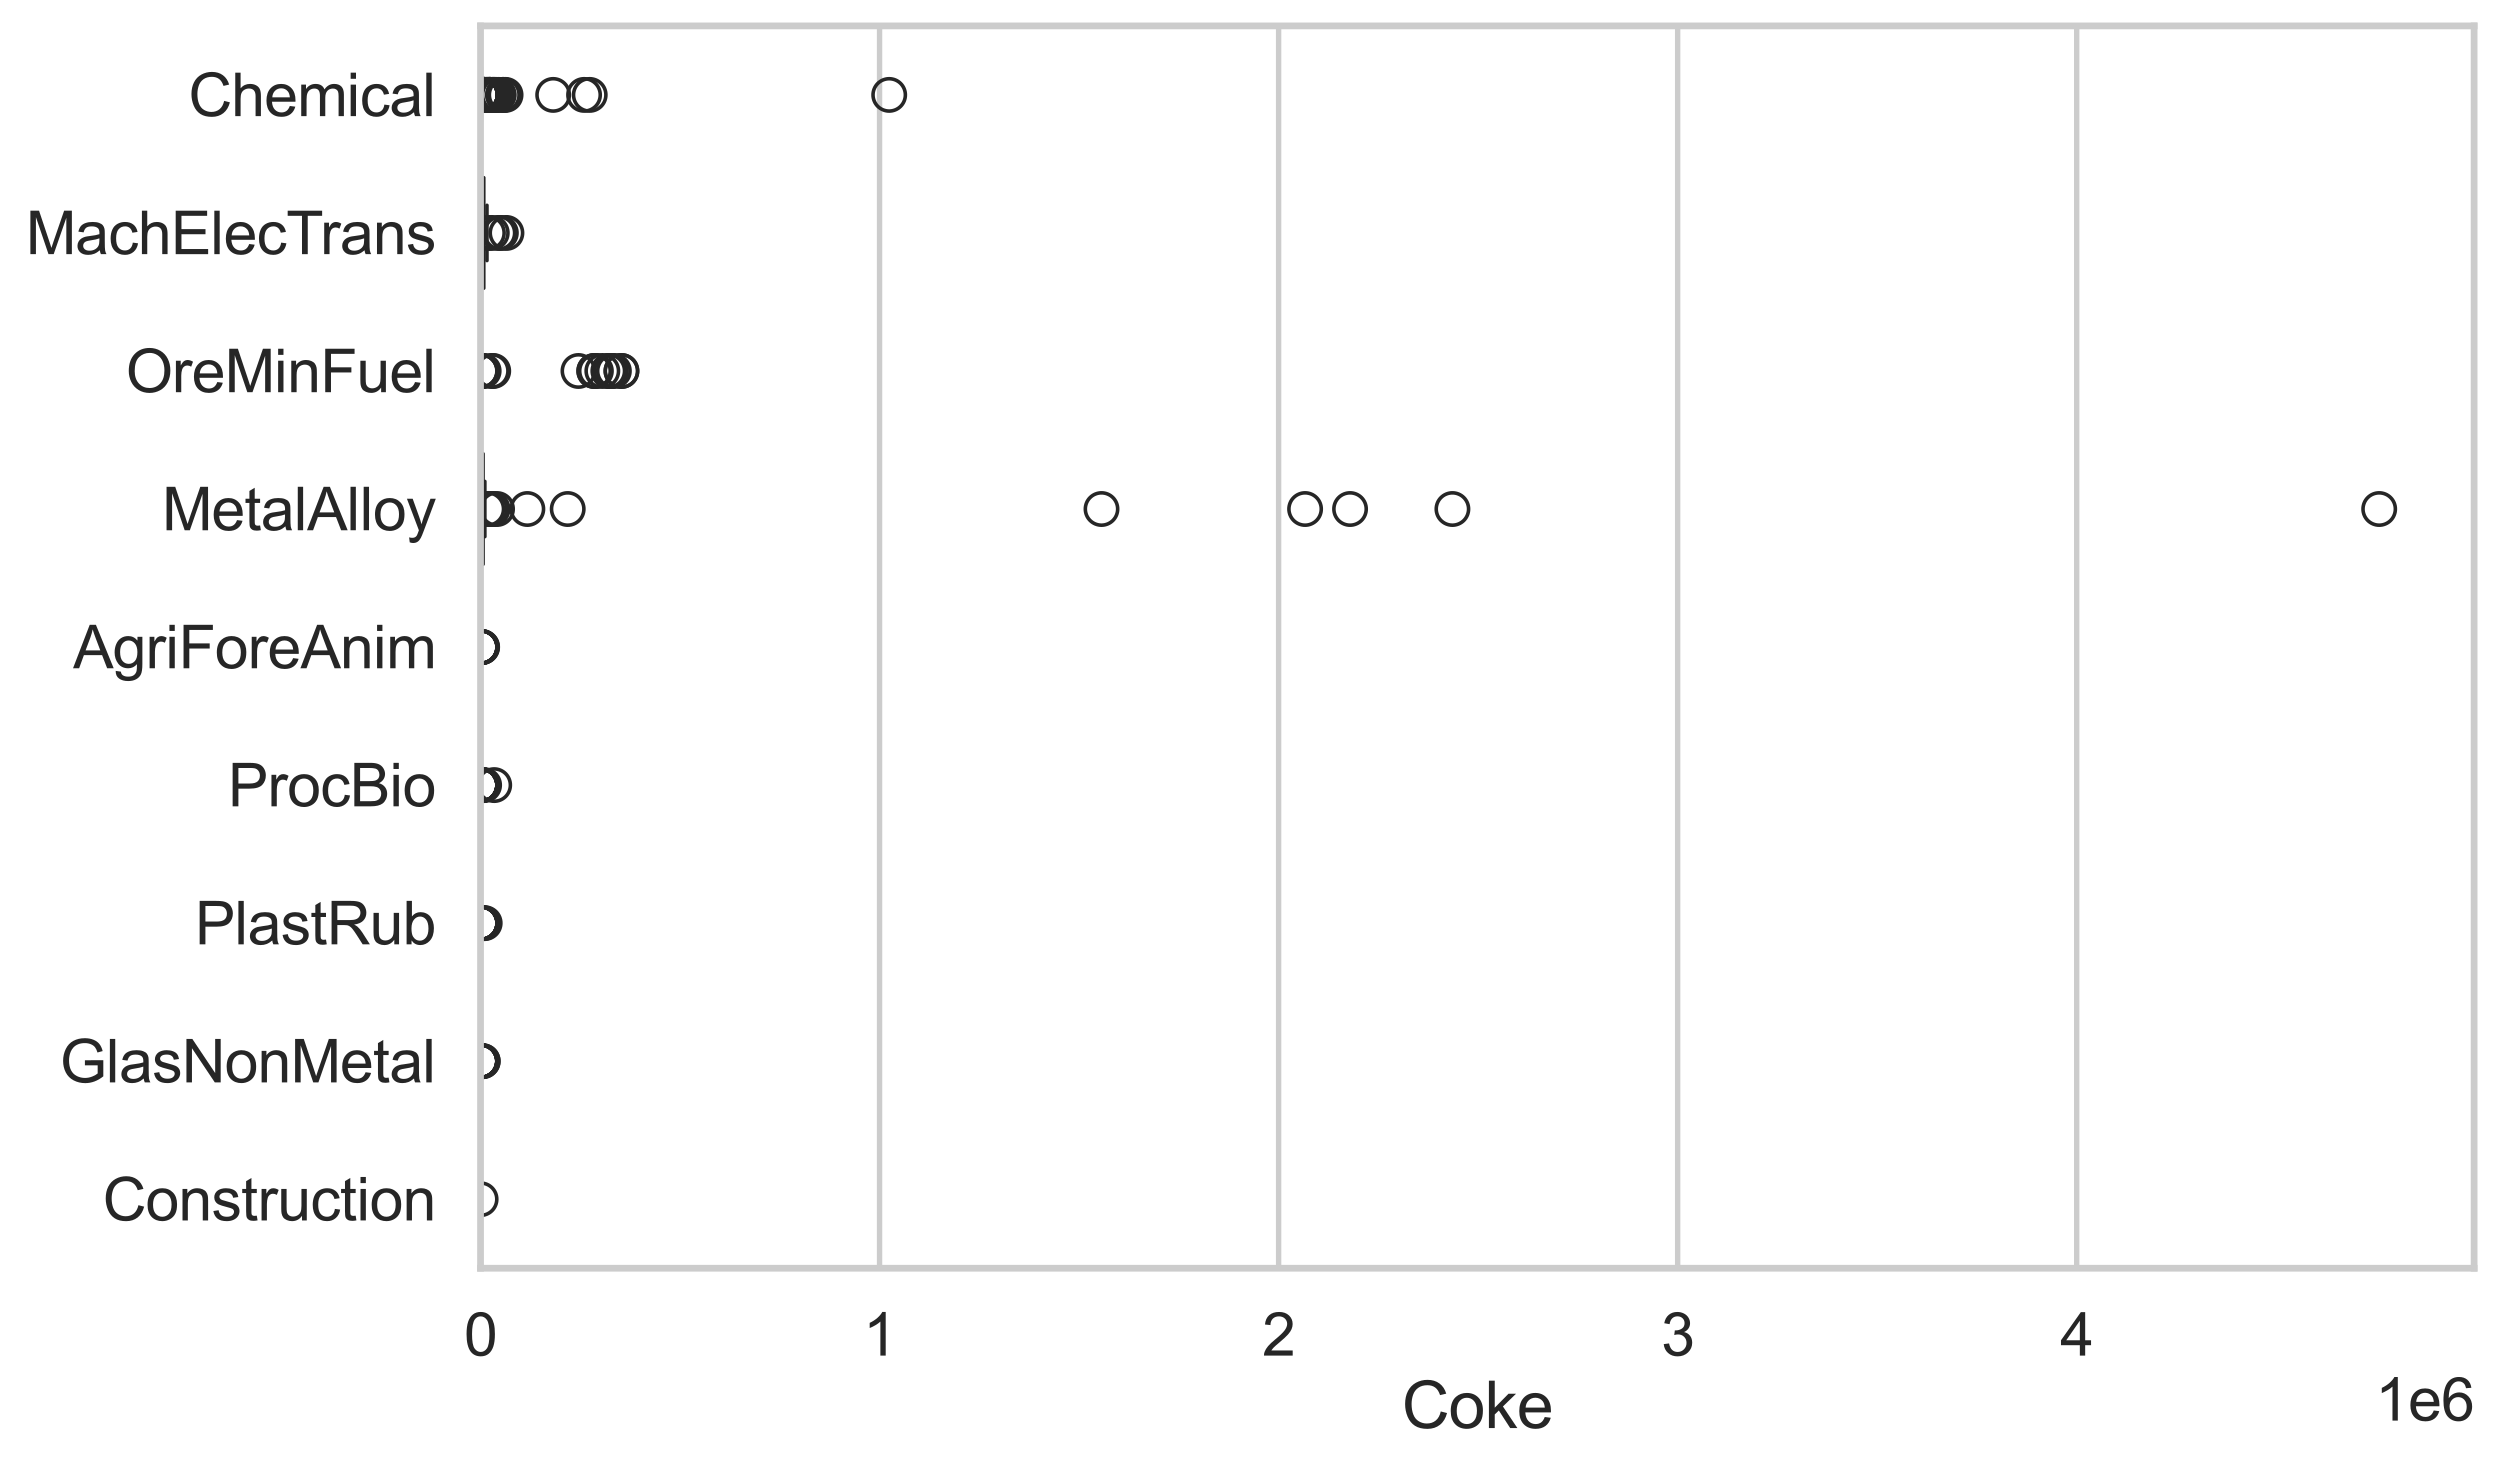 <?xml version="1.0" encoding="utf-8" standalone="no"?>
<!DOCTYPE svg PUBLIC "-//W3C//DTD SVG 1.1//EN"
  "http://www.w3.org/Graphics/SVG/1.1/DTD/svg11.dtd">
<svg xmlns:xlink="http://www.w3.org/1999/xlink" width="695.577pt" height="408.111pt" viewBox="0 0 695.577 408.111" xmlns="http://www.w3.org/2000/svg" version="1.1">
 <defs>
  <style type="text/css">*{stroke-linejoin: round; stroke-linecap: butt}</style>
 </defs>
 <g id="figure_1">
  <g id="patch_1">
   <path d="M 0 408.111 
L 695.577 408.111 
L 695.577 0 
L 0 0 
z
" style="fill: #ffffff"/>
  </g>
  <g id="axes_1">
   <g id="patch_2">
    <path d="M 133.697 352.86 
L 688.377 352.86 
L 688.377 7.2 
L 133.697 7.2 
z
" style="fill: #ffffff"/>
   </g>
   <g id="matplotlib.axis_1">
    <g id="xtick_1">
     <g id="line2d_1">
      <path d="M 133.697 352.86 
L 133.697 7.2 
" clip-path="url(#p479eba54f6)" style="fill: none; stroke: #cccccc; stroke-width: 1.5; stroke-linecap: round"/>
     </g>
     <g id="text_1">
      <!-- 0 -->
      <g style="fill: #262626" transform="translate(129.109 377.17) scale(0.165 -0.165)">
       <defs>
        <path id="ArialMT-30" d="M 266 2259 
Q 266 3072 433 3567 
Q 600 4063 929 4331 
Q 1259 4600 1759 4600 
Q 2128 4600 2406 4451 
Q 2684 4303 2865 4023 
Q 3047 3744 3150 3342 
Q 3253 2941 3253 2259 
Q 3253 1453 3087 958 
Q 2922 463 2592 192 
Q 2263 -78 1759 -78 
Q 1097 -78 719 397 
Q 266 969 266 2259 
z
M 844 2259 
Q 844 1131 1108 757 
Q 1372 384 1759 384 
Q 2147 384 2411 759 
Q 2675 1134 2675 2259 
Q 2675 3391 2411 3762 
Q 2147 4134 1753 4134 
Q 1366 4134 1134 3806 
Q 844 3388 844 2259 
z
" transform="scale(0.016)"/>
       </defs>
       <use xlink:href="#ArialMT-30"/>
      </g>
     </g>
    </g>
    <g id="xtick_2">
     <g id="line2d_2">
      <path d="M 244.723 352.86 
L 244.723 7.2 
" clip-path="url(#p479eba54f6)" style="fill: none; stroke: #cccccc; stroke-width: 1.5; stroke-linecap: round"/>
     </g>
     <g id="text_2">
      <!-- 1 -->
      <g style="fill: #262626" transform="translate(240.136 377.17) scale(0.165 -0.165)">
       <defs>
        <path id="ArialMT-31" d="M 2384 0 
L 1822 0 
L 1822 3584 
Q 1619 3391 1289 3197 
Q 959 3003 697 2906 
L 697 3450 
Q 1169 3672 1522 3987 
Q 1875 4303 2022 4600 
L 2384 4600 
L 2384 0 
z
" transform="scale(0.016)"/>
       </defs>
       <use xlink:href="#ArialMT-31"/>
      </g>
     </g>
    </g>
    <g id="xtick_3">
     <g id="line2d_3">
      <path d="M 355.75 352.86 
L 355.75 7.2 
" clip-path="url(#p479eba54f6)" style="fill: none; stroke: #cccccc; stroke-width: 1.5; stroke-linecap: round"/>
     </g>
     <g id="text_3">
      <!-- 2 -->
      <g style="fill: #262626" transform="translate(351.162 377.17) scale(0.165 -0.165)">
       <defs>
        <path id="ArialMT-32" d="M 3222 541 
L 3222 0 
L 194 0 
Q 188 203 259 391 
Q 375 700 629 1000 
Q 884 1300 1366 1694 
Q 2113 2306 2375 2664 
Q 2638 3022 2638 3341 
Q 2638 3675 2398 3904 
Q 2159 4134 1775 4134 
Q 1369 4134 1125 3890 
Q 881 3647 878 3216 
L 300 3275 
Q 359 3922 746 4261 
Q 1134 4600 1788 4600 
Q 2447 4600 2831 4234 
Q 3216 3869 3216 3328 
Q 3216 3053 3103 2787 
Q 2991 2522 2730 2228 
Q 2469 1934 1863 1422 
Q 1356 997 1212 845 
Q 1069 694 975 541 
L 3222 541 
z
" transform="scale(0.016)"/>
       </defs>
       <use xlink:href="#ArialMT-32"/>
      </g>
     </g>
    </g>
    <g id="xtick_4">
     <g id="line2d_4">
      <path d="M 466.776 352.86 
L 466.776 7.2 
" clip-path="url(#p479eba54f6)" style="fill: none; stroke: #cccccc; stroke-width: 1.5; stroke-linecap: round"/>
     </g>
     <g id="text_4">
      <!-- 3 -->
      <g style="fill: #262626" transform="translate(462.189 377.17) scale(0.165 -0.165)">
       <defs>
        <path id="ArialMT-33" d="M 269 1209 
L 831 1284 
Q 928 806 1161 595 
Q 1394 384 1728 384 
Q 2125 384 2398 659 
Q 2672 934 2672 1341 
Q 2672 1728 2419 1979 
Q 2166 2231 1775 2231 
Q 1616 2231 1378 2169 
L 1441 2663 
Q 1497 2656 1531 2656 
Q 1891 2656 2178 2843 
Q 2466 3031 2466 3422 
Q 2466 3731 2256 3934 
Q 2047 4138 1716 4138 
Q 1388 4138 1169 3931 
Q 950 3725 888 3313 
L 325 3413 
Q 428 3978 793 4289 
Q 1159 4600 1703 4600 
Q 2078 4600 2393 4439 
Q 2709 4278 2876 4000 
Q 3044 3722 3044 3409 
Q 3044 3113 2884 2869 
Q 2725 2625 2413 2481 
Q 2819 2388 3044 2092 
Q 3269 1797 3269 1353 
Q 3269 753 2831 336 
Q 2394 -81 1725 -81 
Q 1122 -81 723 278 
Q 325 638 269 1209 
z
" transform="scale(0.016)"/>
       </defs>
       <use xlink:href="#ArialMT-33"/>
      </g>
     </g>
    </g>
    <g id="xtick_5">
     <g id="line2d_5">
      <path d="M 577.803 352.86 
L 577.803 7.2 
" clip-path="url(#p479eba54f6)" style="fill: none; stroke: #cccccc; stroke-width: 1.5; stroke-linecap: round"/>
     </g>
     <g id="text_5">
      <!-- 4 -->
      <g style="fill: #262626" transform="translate(573.215 377.17) scale(0.165 -0.165)">
       <defs>
        <path id="ArialMT-34" d="M 2069 0 
L 2069 1097 
L 81 1097 
L 81 1613 
L 2172 4581 
L 2631 4581 
L 2631 1613 
L 3250 1613 
L 3250 1097 
L 2631 1097 
L 2631 0 
L 2069 0 
z
M 2069 1613 
L 2069 3678 
L 634 1613 
L 2069 1613 
z
" transform="scale(0.016)"/>
       </defs>
       <use xlink:href="#ArialMT-34"/>
      </g>
     </g>
    </g>
    <g id="text_6">
     <!-- Coke -->
     <g style="fill: #262626" transform="translate(390.028 397.334) scale(0.18 -0.18)">
      <defs>
       <path id="ArialMT-43" d="M 3763 1606 
L 4369 1453 
Q 4178 706 3683 314 
Q 3188 -78 2472 -78 
Q 1731 -78 1267 223 
Q 803 525 561 1097 
Q 319 1669 319 2325 
Q 319 3041 592 3573 
Q 866 4106 1370 4382 
Q 1875 4659 2481 4659 
Q 3169 4659 3637 4309 
Q 4106 3959 4291 3325 
L 3694 3184 
Q 3534 3684 3231 3912 
Q 2928 4141 2469 4141 
Q 1941 4141 1586 3887 
Q 1231 3634 1087 3207 
Q 944 2781 944 2328 
Q 944 1744 1114 1308 
Q 1284 872 1643 656 
Q 2003 441 2422 441 
Q 2931 441 3284 734 
Q 3638 1028 3763 1606 
z
" transform="scale(0.016)"/>
       <path id="ArialMT-6f" d="M 213 1659 
Q 213 2581 725 3025 
Q 1153 3394 1769 3394 
Q 2453 3394 2887 2945 
Q 3322 2497 3322 1706 
Q 3322 1066 3130 698 
Q 2938 331 2570 128 
Q 2203 -75 1769 -75 
Q 1072 -75 642 372 
Q 213 819 213 1659 
z
M 791 1659 
Q 791 1022 1069 705 
Q 1347 388 1769 388 
Q 2188 388 2466 706 
Q 2744 1025 2744 1678 
Q 2744 2294 2464 2611 
Q 2184 2928 1769 2928 
Q 1347 2928 1069 2612 
Q 791 2297 791 1659 
z
" transform="scale(0.016)"/>
       <path id="ArialMT-6b" d="M 425 0 
L 425 4581 
L 988 4581 
L 988 1969 
L 2319 3319 
L 3047 3319 
L 1778 2088 
L 3175 0 
L 2481 0 
L 1384 1697 
L 988 1316 
L 988 0 
L 425 0 
z
" transform="scale(0.016)"/>
       <path id="ArialMT-65" d="M 2694 1069 
L 3275 997 
Q 3138 488 2766 206 
Q 2394 -75 1816 -75 
Q 1088 -75 661 373 
Q 234 822 234 1631 
Q 234 2469 665 2931 
Q 1097 3394 1784 3394 
Q 2450 3394 2872 2941 
Q 3294 2488 3294 1666 
Q 3294 1616 3291 1516 
L 816 1516 
Q 847 969 1125 678 
Q 1403 388 1819 388 
Q 2128 388 2347 550 
Q 2566 713 2694 1069 
z
M 847 1978 
L 2700 1978 
Q 2663 2397 2488 2606 
Q 2219 2931 1791 2931 
Q 1403 2931 1139 2672 
Q 875 2413 847 1978 
z
" transform="scale(0.016)"/>
      </defs>
      <use xlink:href="#ArialMT-43"/>
      <use xlink:href="#ArialMT-6f" transform="translate(72.217 0)"/>
      <use xlink:href="#ArialMT-6b" transform="translate(127.832 0)"/>
      <use xlink:href="#ArialMT-65" transform="translate(177.832 0)"/>
     </g>
    </g>
    <g id="text_7">
     <!-- 1e6 -->
     <g style="fill: #262626" transform="translate(660.85 395.26) scale(0.165 -0.165)">
      <defs>
       <path id="ArialMT-36" d="M 3184 3459 
L 2625 3416 
Q 2550 3747 2413 3897 
Q 2184 4138 1850 4138 
Q 1581 4138 1378 3988 
Q 1113 3794 959 3422 
Q 806 3050 800 2363 
Q 1003 2672 1297 2822 
Q 1591 2972 1913 2972 
Q 2475 2972 2870 2558 
Q 3266 2144 3266 1488 
Q 3266 1056 3080 686 
Q 2894 316 2569 119 
Q 2244 -78 1831 -78 
Q 1128 -78 684 439 
Q 241 956 241 2144 
Q 241 3472 731 4075 
Q 1159 4600 1884 4600 
Q 2425 4600 2770 4297 
Q 3116 3994 3184 3459 
z
M 888 1484 
Q 888 1194 1011 928 
Q 1134 663 1356 523 
Q 1578 384 1822 384 
Q 2178 384 2434 671 
Q 2691 959 2691 1453 
Q 2691 1928 2437 2201 
Q 2184 2475 1800 2475 
Q 1419 2475 1153 2201 
Q 888 1928 888 1484 
z
" transform="scale(0.016)"/>
      </defs>
      <use xlink:href="#ArialMT-31"/>
      <use xlink:href="#ArialMT-65" transform="translate(55.615 0)"/>
      <use xlink:href="#ArialMT-36" transform="translate(111.23 0)"/>
     </g>
    </g>
   </g>
   <g id="matplotlib.axis_2">
    <g id="ytick_1">
     <g id="text_8">
      <!-- Chemical -->
      <g style="fill: #262626" transform="translate(52.428 32.309) scale(0.165 -0.165)">
       <defs>
        <path id="ArialMT-68" d="M 422 0 
L 422 4581 
L 984 4581 
L 984 2938 
Q 1378 3394 1978 3394 
Q 2347 3394 2619 3248 
Q 2891 3103 3008 2847 
Q 3125 2591 3125 2103 
L 3125 0 
L 2563 0 
L 2563 2103 
Q 2563 2525 2380 2717 
Q 2197 2909 1863 2909 
Q 1613 2909 1392 2779 
Q 1172 2650 1078 2428 
Q 984 2206 984 1816 
L 984 0 
L 422 0 
z
" transform="scale(0.016)"/>
        <path id="ArialMT-6d" d="M 422 0 
L 422 3319 
L 925 3319 
L 925 2853 
Q 1081 3097 1340 3245 
Q 1600 3394 1931 3394 
Q 2300 3394 2536 3241 
Q 2772 3088 2869 2813 
Q 3263 3394 3894 3394 
Q 4388 3394 4653 3120 
Q 4919 2847 4919 2278 
L 4919 0 
L 4359 0 
L 4359 2091 
Q 4359 2428 4304 2576 
Q 4250 2725 4106 2815 
Q 3963 2906 3769 2906 
Q 3419 2906 3187 2673 
Q 2956 2441 2956 1928 
L 2956 0 
L 2394 0 
L 2394 2156 
Q 2394 2531 2256 2718 
Q 2119 2906 1806 2906 
Q 1569 2906 1367 2781 
Q 1166 2656 1075 2415 
Q 984 2175 984 1722 
L 984 0 
L 422 0 
z
" transform="scale(0.016)"/>
        <path id="ArialMT-69" d="M 425 3934 
L 425 4581 
L 988 4581 
L 988 3934 
L 425 3934 
z
M 425 0 
L 425 3319 
L 988 3319 
L 988 0 
L 425 0 
z
" transform="scale(0.016)"/>
        <path id="ArialMT-63" d="M 2588 1216 
L 3141 1144 
Q 3050 572 2676 248 
Q 2303 -75 1759 -75 
Q 1078 -75 664 370 
Q 250 816 250 1647 
Q 250 2184 428 2587 
Q 606 2991 970 3192 
Q 1334 3394 1763 3394 
Q 2303 3394 2647 3120 
Q 2991 2847 3088 2344 
L 2541 2259 
Q 2463 2594 2264 2762 
Q 2066 2931 1784 2931 
Q 1359 2931 1093 2626 
Q 828 2322 828 1663 
Q 828 994 1084 691 
Q 1341 388 1753 388 
Q 2084 388 2306 591 
Q 2528 794 2588 1216 
z
" transform="scale(0.016)"/>
        <path id="ArialMT-61" d="M 2588 409 
Q 2275 144 1986 34 
Q 1697 -75 1366 -75 
Q 819 -75 525 192 
Q 231 459 231 875 
Q 231 1119 342 1320 
Q 453 1522 633 1644 
Q 813 1766 1038 1828 
Q 1203 1872 1538 1913 
Q 2219 1994 2541 2106 
Q 2544 2222 2544 2253 
Q 2544 2597 2384 2738 
Q 2169 2928 1744 2928 
Q 1347 2928 1158 2789 
Q 969 2650 878 2297 
L 328 2372 
Q 403 2725 575 2942 
Q 747 3159 1072 3276 
Q 1397 3394 1825 3394 
Q 2250 3394 2515 3294 
Q 2781 3194 2906 3042 
Q 3031 2891 3081 2659 
Q 3109 2516 3109 2141 
L 3109 1391 
Q 3109 606 3145 398 
Q 3181 191 3288 0 
L 2700 0 
Q 2613 175 2588 409 
z
M 2541 1666 
Q 2234 1541 1622 1453 
Q 1275 1403 1131 1340 
Q 988 1278 909 1158 
Q 831 1038 831 891 
Q 831 666 1001 516 
Q 1172 366 1500 366 
Q 1825 366 2078 508 
Q 2331 650 2450 897 
Q 2541 1088 2541 1459 
L 2541 1666 
z
" transform="scale(0.016)"/>
        <path id="ArialMT-6c" d="M 409 0 
L 409 4581 
L 972 4581 
L 972 0 
L 409 0 
z
" transform="scale(0.016)"/>
       </defs>
       <use xlink:href="#ArialMT-43"/>
       <use xlink:href="#ArialMT-68" transform="translate(72.217 0)"/>
       <use xlink:href="#ArialMT-65" transform="translate(127.832 0)"/>
       <use xlink:href="#ArialMT-6d" transform="translate(183.447 0)"/>
       <use xlink:href="#ArialMT-69" transform="translate(266.748 0)"/>
       <use xlink:href="#ArialMT-63" transform="translate(288.965 0)"/>
       <use xlink:href="#ArialMT-61" transform="translate(338.965 0)"/>
       <use xlink:href="#ArialMT-6c" transform="translate(394.58 0)"/>
      </g>
     </g>
    </g>
    <g id="ytick_2">
     <g id="text_9">
      <!-- MachElecTrans -->
      <g style="fill: #262626" transform="translate(7.2 70.715) scale(0.165 -0.165)">
       <defs>
        <path id="ArialMT-4d" d="M 475 0 
L 475 4581 
L 1388 4581 
L 2472 1338 
Q 2622 884 2691 659 
Q 2769 909 2934 1394 
L 4031 4581 
L 4847 4581 
L 4847 0 
L 4263 0 
L 4263 3834 
L 2931 0 
L 2384 0 
L 1059 3900 
L 1059 0 
L 475 0 
z
" transform="scale(0.016)"/>
        <path id="ArialMT-45" d="M 506 0 
L 506 4581 
L 3819 4581 
L 3819 4041 
L 1113 4041 
L 1113 2638 
L 3647 2638 
L 3647 2100 
L 1113 2100 
L 1113 541 
L 3925 541 
L 3925 0 
L 506 0 
z
" transform="scale(0.016)"/>
        <path id="ArialMT-54" d="M 1659 0 
L 1659 4041 
L 150 4041 
L 150 4581 
L 3781 4581 
L 3781 4041 
L 2266 4041 
L 2266 0 
L 1659 0 
z
" transform="scale(0.016)"/>
        <path id="ArialMT-72" d="M 416 0 
L 416 3319 
L 922 3319 
L 922 2816 
Q 1116 3169 1280 3281 
Q 1444 3394 1641 3394 
Q 1925 3394 2219 3213 
L 2025 2691 
Q 1819 2813 1613 2813 
Q 1428 2813 1281 2702 
Q 1134 2591 1072 2394 
Q 978 2094 978 1738 
L 978 0 
L 416 0 
z
" transform="scale(0.016)"/>
        <path id="ArialMT-6e" d="M 422 0 
L 422 3319 
L 928 3319 
L 928 2847 
Q 1294 3394 1984 3394 
Q 2284 3394 2536 3286 
Q 2788 3178 2913 3003 
Q 3038 2828 3088 2588 
Q 3119 2431 3119 2041 
L 3119 0 
L 2556 0 
L 2556 2019 
Q 2556 2363 2490 2533 
Q 2425 2703 2258 2804 
Q 2091 2906 1866 2906 
Q 1506 2906 1245 2678 
Q 984 2450 984 1813 
L 984 0 
L 422 0 
z
" transform="scale(0.016)"/>
        <path id="ArialMT-73" d="M 197 991 
L 753 1078 
Q 800 744 1014 566 
Q 1228 388 1613 388 
Q 2000 388 2187 545 
Q 2375 703 2375 916 
Q 2375 1106 2209 1216 
Q 2094 1291 1634 1406 
Q 1016 1563 777 1677 
Q 538 1791 414 1992 
Q 291 2194 291 2438 
Q 291 2659 392 2848 
Q 494 3038 669 3163 
Q 800 3259 1026 3326 
Q 1253 3394 1513 3394 
Q 1903 3394 2198 3281 
Q 2494 3169 2634 2976 
Q 2775 2784 2828 2463 
L 2278 2388 
Q 2241 2644 2061 2787 
Q 1881 2931 1553 2931 
Q 1166 2931 1000 2803 
Q 834 2675 834 2503 
Q 834 2394 903 2306 
Q 972 2216 1119 2156 
Q 1203 2125 1616 2013 
Q 2213 1853 2448 1751 
Q 2684 1650 2818 1456 
Q 2953 1263 2953 975 
Q 2953 694 2789 445 
Q 2625 197 2315 61 
Q 2006 -75 1616 -75 
Q 969 -75 630 194 
Q 291 463 197 991 
z
" transform="scale(0.016)"/>
       </defs>
       <use xlink:href="#ArialMT-4d"/>
       <use xlink:href="#ArialMT-61" transform="translate(83.301 0)"/>
       <use xlink:href="#ArialMT-63" transform="translate(138.916 0)"/>
       <use xlink:href="#ArialMT-68" transform="translate(188.916 0)"/>
       <use xlink:href="#ArialMT-45" transform="translate(244.531 0)"/>
       <use xlink:href="#ArialMT-6c" transform="translate(311.23 0)"/>
       <use xlink:href="#ArialMT-65" transform="translate(333.447 0)"/>
       <use xlink:href="#ArialMT-63" transform="translate(389.062 0)"/>
       <use xlink:href="#ArialMT-54" transform="translate(439.062 0)"/>
       <use xlink:href="#ArialMT-72" transform="translate(496.396 0)"/>
       <use xlink:href="#ArialMT-61" transform="translate(529.697 0)"/>
       <use xlink:href="#ArialMT-6e" transform="translate(585.312 0)"/>
       <use xlink:href="#ArialMT-73" transform="translate(640.928 0)"/>
      </g>
     </g>
    </g>
    <g id="ytick_3">
     <g id="text_10">
      <!-- OreMinFuel -->
      <g style="fill: #262626" transform="translate(35.013 109.122) scale(0.165 -0.165)">
       <defs>
        <path id="ArialMT-4f" d="M 309 2231 
Q 309 3372 921 4017 
Q 1534 4663 2503 4663 
Q 3138 4663 3647 4359 
Q 4156 4056 4423 3514 
Q 4691 2972 4691 2284 
Q 4691 1588 4409 1038 
Q 4128 488 3612 205 
Q 3097 -78 2500 -78 
Q 1853 -78 1343 234 
Q 834 547 571 1087 
Q 309 1628 309 2231 
z
M 934 2222 
Q 934 1394 1379 917 
Q 1825 441 2497 441 
Q 3181 441 3623 922 
Q 4066 1403 4066 2288 
Q 4066 2847 3877 3264 
Q 3688 3681 3323 3911 
Q 2959 4141 2506 4141 
Q 1863 4141 1398 3698 
Q 934 3256 934 2222 
z
" transform="scale(0.016)"/>
        <path id="ArialMT-46" d="M 525 0 
L 525 4581 
L 3616 4581 
L 3616 4041 
L 1131 4041 
L 1131 2622 
L 3281 2622 
L 3281 2081 
L 1131 2081 
L 1131 0 
L 525 0 
z
" transform="scale(0.016)"/>
        <path id="ArialMT-75" d="M 2597 0 
L 2597 488 
Q 2209 -75 1544 -75 
Q 1250 -75 995 37 
Q 741 150 617 320 
Q 494 491 444 738 
Q 409 903 409 1263 
L 409 3319 
L 972 3319 
L 972 1478 
Q 972 1038 1006 884 
Q 1059 663 1231 536 
Q 1403 409 1656 409 
Q 1909 409 2131 539 
Q 2353 669 2445 892 
Q 2538 1116 2538 1541 
L 2538 3319 
L 3100 3319 
L 3100 0 
L 2597 0 
z
" transform="scale(0.016)"/>
       </defs>
       <use xlink:href="#ArialMT-4f"/>
       <use xlink:href="#ArialMT-72" transform="translate(77.783 0)"/>
       <use xlink:href="#ArialMT-65" transform="translate(111.084 0)"/>
       <use xlink:href="#ArialMT-4d" transform="translate(166.699 0)"/>
       <use xlink:href="#ArialMT-69" transform="translate(250 0)"/>
       <use xlink:href="#ArialMT-6e" transform="translate(272.217 0)"/>
       <use xlink:href="#ArialMT-46" transform="translate(327.832 0)"/>
       <use xlink:href="#ArialMT-75" transform="translate(388.916 0)"/>
       <use xlink:href="#ArialMT-65" transform="translate(444.531 0)"/>
       <use xlink:href="#ArialMT-6c" transform="translate(500.146 0)"/>
      </g>
     </g>
    </g>
    <g id="ytick_4">
     <g id="text_11">
      <!-- MetalAlloy -->
      <g style="fill: #262626" transform="translate(45.088 147.529) scale(0.165 -0.165)">
       <defs>
        <path id="ArialMT-74" d="M 1650 503 
L 1731 6 
Q 1494 -44 1306 -44 
Q 1000 -44 831 53 
Q 663 150 594 308 
Q 525 466 525 972 
L 525 2881 
L 113 2881 
L 113 3319 
L 525 3319 
L 525 4141 
L 1084 4478 
L 1084 3319 
L 1650 3319 
L 1650 2881 
L 1084 2881 
L 1084 941 
Q 1084 700 1114 631 
Q 1144 563 1211 522 
Q 1278 481 1403 481 
Q 1497 481 1650 503 
z
" transform="scale(0.016)"/>
        <path id="ArialMT-41" d="M -9 0 
L 1750 4581 
L 2403 4581 
L 4278 0 
L 3588 0 
L 3053 1388 
L 1138 1388 
L 634 0 
L -9 0 
z
M 1313 1881 
L 2866 1881 
L 2388 3150 
Q 2169 3728 2063 4100 
Q 1975 3659 1816 3225 
L 1313 1881 
z
" transform="scale(0.016)"/>
        <path id="ArialMT-79" d="M 397 -1278 
L 334 -750 
Q 519 -800 656 -800 
Q 844 -800 956 -737 
Q 1069 -675 1141 -563 
Q 1194 -478 1313 -144 
Q 1328 -97 1363 -6 
L 103 3319 
L 709 3319 
L 1400 1397 
Q 1534 1031 1641 628 
Q 1738 1016 1872 1384 
L 2581 3319 
L 3144 3319 
L 1881 -56 
Q 1678 -603 1566 -809 
Q 1416 -1088 1222 -1217 
Q 1028 -1347 759 -1347 
Q 597 -1347 397 -1278 
z
" transform="scale(0.016)"/>
       </defs>
       <use xlink:href="#ArialMT-4d"/>
       <use xlink:href="#ArialMT-65" transform="translate(83.301 0)"/>
       <use xlink:href="#ArialMT-74" transform="translate(138.916 0)"/>
       <use xlink:href="#ArialMT-61" transform="translate(166.699 0)"/>
       <use xlink:href="#ArialMT-6c" transform="translate(222.314 0)"/>
       <use xlink:href="#ArialMT-41" transform="translate(244.531 0)"/>
       <use xlink:href="#ArialMT-6c" transform="translate(311.23 0)"/>
       <use xlink:href="#ArialMT-6c" transform="translate(333.447 0)"/>
       <use xlink:href="#ArialMT-6f" transform="translate(355.664 0)"/>
       <use xlink:href="#ArialMT-79" transform="translate(411.279 0)"/>
      </g>
     </g>
    </g>
    <g id="ytick_5">
     <g id="text_12">
      <!-- AgriForeAnim -->
      <g style="fill: #262626" transform="translate(20.341 185.935) scale(0.165 -0.165)">
       <defs>
        <path id="ArialMT-67" d="M 319 -275 
L 866 -356 
Q 900 -609 1056 -725 
Q 1266 -881 1628 -881 
Q 2019 -881 2231 -725 
Q 2444 -569 2519 -288 
Q 2563 -116 2559 434 
Q 2191 0 1641 0 
Q 956 0 581 494 
Q 206 988 206 1678 
Q 206 2153 378 2554 
Q 550 2956 876 3175 
Q 1203 3394 1644 3394 
Q 2231 3394 2613 2919 
L 2613 3319 
L 3131 3319 
L 3131 450 
Q 3131 -325 2973 -648 
Q 2816 -972 2473 -1159 
Q 2131 -1347 1631 -1347 
Q 1038 -1347 672 -1080 
Q 306 -813 319 -275 
z
M 784 1719 
Q 784 1066 1043 766 
Q 1303 466 1694 466 
Q 2081 466 2343 764 
Q 2606 1063 2606 1700 
Q 2606 2309 2336 2618 
Q 2066 2928 1684 2928 
Q 1309 2928 1046 2623 
Q 784 2319 784 1719 
z
" transform="scale(0.016)"/>
       </defs>
       <use xlink:href="#ArialMT-41"/>
       <use xlink:href="#ArialMT-67" transform="translate(66.699 0)"/>
       <use xlink:href="#ArialMT-72" transform="translate(122.314 0)"/>
       <use xlink:href="#ArialMT-69" transform="translate(155.615 0)"/>
       <use xlink:href="#ArialMT-46" transform="translate(177.832 0)"/>
       <use xlink:href="#ArialMT-6f" transform="translate(238.916 0)"/>
       <use xlink:href="#ArialMT-72" transform="translate(294.531 0)"/>
       <use xlink:href="#ArialMT-65" transform="translate(327.832 0)"/>
       <use xlink:href="#ArialMT-41" transform="translate(383.447 0)"/>
       <use xlink:href="#ArialMT-6e" transform="translate(450.146 0)"/>
       <use xlink:href="#ArialMT-69" transform="translate(505.762 0)"/>
       <use xlink:href="#ArialMT-6d" transform="translate(527.979 0)"/>
      </g>
     </g>
    </g>
    <g id="ytick_6">
     <g id="text_13">
      <!-- ProcBio -->
      <g style="fill: #262626" transform="translate(63.424 224.342) scale(0.165 -0.165)">
       <defs>
        <path id="ArialMT-50" d="M 494 0 
L 494 4581 
L 2222 4581 
Q 2678 4581 2919 4538 
Q 3256 4481 3484 4323 
Q 3713 4166 3852 3881 
Q 3991 3597 3991 3256 
Q 3991 2672 3619 2267 
Q 3247 1863 2275 1863 
L 1100 1863 
L 1100 0 
L 494 0 
z
M 1100 2403 
L 2284 2403 
Q 2872 2403 3119 2622 
Q 3366 2841 3366 3238 
Q 3366 3525 3220 3729 
Q 3075 3934 2838 4000 
Q 2684 4041 2272 4041 
L 1100 4041 
L 1100 2403 
z
" transform="scale(0.016)"/>
        <path id="ArialMT-42" d="M 469 0 
L 469 4581 
L 2188 4581 
Q 2713 4581 3030 4442 
Q 3347 4303 3526 4014 
Q 3706 3725 3706 3409 
Q 3706 3116 3547 2856 
Q 3388 2597 3066 2438 
Q 3481 2316 3704 2022 
Q 3928 1728 3928 1328 
Q 3928 1006 3792 729 
Q 3656 453 3456 303 
Q 3256 153 2954 76 
Q 2653 0 2216 0 
L 469 0 
z
M 1075 2656 
L 2066 2656 
Q 2469 2656 2644 2709 
Q 2875 2778 2992 2937 
Q 3109 3097 3109 3338 
Q 3109 3566 3000 3739 
Q 2891 3913 2687 3977 
Q 2484 4041 1991 4041 
L 1075 4041 
L 1075 2656 
z
M 1075 541 
L 2216 541 
Q 2509 541 2628 563 
Q 2838 600 2978 687 
Q 3119 775 3209 942 
Q 3300 1109 3300 1328 
Q 3300 1584 3169 1773 
Q 3038 1963 2805 2039 
Q 2572 2116 2134 2116 
L 1075 2116 
L 1075 541 
z
" transform="scale(0.016)"/>
       </defs>
       <use xlink:href="#ArialMT-50"/>
       <use xlink:href="#ArialMT-72" transform="translate(66.699 0)"/>
       <use xlink:href="#ArialMT-6f" transform="translate(100 0)"/>
       <use xlink:href="#ArialMT-63" transform="translate(155.615 0)"/>
       <use xlink:href="#ArialMT-42" transform="translate(205.615 0)"/>
       <use xlink:href="#ArialMT-69" transform="translate(272.314 0)"/>
       <use xlink:href="#ArialMT-6f" transform="translate(294.531 0)"/>
      </g>
     </g>
    </g>
    <g id="ytick_7">
     <g id="text_14">
      <!-- PlastRub -->
      <g style="fill: #262626" transform="translate(54.248 262.749) scale(0.165 -0.165)">
       <defs>
        <path id="ArialMT-52" d="M 503 0 
L 503 4581 
L 2534 4581 
Q 3147 4581 3465 4457 
Q 3784 4334 3975 4021 
Q 4166 3709 4166 3331 
Q 4166 2844 3850 2509 
Q 3534 2175 2875 2084 
Q 3116 1969 3241 1856 
Q 3506 1613 3744 1247 
L 4541 0 
L 3778 0 
L 3172 953 
Q 2906 1366 2734 1584 
Q 2563 1803 2427 1890 
Q 2291 1978 2150 2013 
Q 2047 2034 1813 2034 
L 1109 2034 
L 1109 0 
L 503 0 
z
M 1109 2559 
L 2413 2559 
Q 2828 2559 3062 2645 
Q 3297 2731 3419 2920 
Q 3541 3109 3541 3331 
Q 3541 3656 3305 3865 
Q 3069 4075 2559 4075 
L 1109 4075 
L 1109 2559 
z
" transform="scale(0.016)"/>
        <path id="ArialMT-62" d="M 941 0 
L 419 0 
L 419 4581 
L 981 4581 
L 981 2947 
Q 1338 3394 1891 3394 
Q 2197 3394 2470 3270 
Q 2744 3147 2920 2923 
Q 3097 2700 3197 2384 
Q 3297 2069 3297 1709 
Q 3297 856 2875 390 
Q 2453 -75 1863 -75 
Q 1275 -75 941 416 
L 941 0 
z
M 934 1684 
Q 934 1088 1097 822 
Q 1363 388 1816 388 
Q 2184 388 2453 708 
Q 2722 1028 2722 1663 
Q 2722 2313 2464 2622 
Q 2206 2931 1841 2931 
Q 1472 2931 1203 2611 
Q 934 2291 934 1684 
z
" transform="scale(0.016)"/>
       </defs>
       <use xlink:href="#ArialMT-50"/>
       <use xlink:href="#ArialMT-6c" transform="translate(66.699 0)"/>
       <use xlink:href="#ArialMT-61" transform="translate(88.916 0)"/>
       <use xlink:href="#ArialMT-73" transform="translate(144.531 0)"/>
       <use xlink:href="#ArialMT-74" transform="translate(194.531 0)"/>
       <use xlink:href="#ArialMT-52" transform="translate(222.314 0)"/>
       <use xlink:href="#ArialMT-75" transform="translate(294.531 0)"/>
       <use xlink:href="#ArialMT-62" transform="translate(350.146 0)"/>
      </g>
     </g>
    </g>
    <g id="ytick_8">
     <g id="text_15">
      <!-- GlasNonMetal -->
      <g style="fill: #262626" transform="translate(16.659 301.155) scale(0.165 -0.165)">
       <defs>
        <path id="ArialMT-47" d="M 2638 1797 
L 2638 2334 
L 4578 2338 
L 4578 638 
Q 4131 281 3656 101 
Q 3181 -78 2681 -78 
Q 2006 -78 1454 211 
Q 903 500 622 1047 
Q 341 1594 341 2269 
Q 341 2938 620 3517 
Q 900 4097 1425 4378 
Q 1950 4659 2634 4659 
Q 3131 4659 3532 4498 
Q 3934 4338 4162 4050 
Q 4391 3763 4509 3300 
L 3963 3150 
Q 3859 3500 3706 3700 
Q 3553 3900 3268 4020 
Q 2984 4141 2638 4141 
Q 2222 4141 1919 4014 
Q 1616 3888 1430 3681 
Q 1244 3475 1141 3228 
Q 966 2803 966 2306 
Q 966 1694 1177 1281 
Q 1388 869 1791 669 
Q 2194 469 2647 469 
Q 3041 469 3416 620 
Q 3791 772 3984 944 
L 3984 1797 
L 2638 1797 
z
" transform="scale(0.016)"/>
        <path id="ArialMT-4e" d="M 488 0 
L 488 4581 
L 1109 4581 
L 3516 984 
L 3516 4581 
L 4097 4581 
L 4097 0 
L 3475 0 
L 1069 3600 
L 1069 0 
L 488 0 
z
" transform="scale(0.016)"/>
       </defs>
       <use xlink:href="#ArialMT-47"/>
       <use xlink:href="#ArialMT-6c" transform="translate(77.783 0)"/>
       <use xlink:href="#ArialMT-61" transform="translate(100 0)"/>
       <use xlink:href="#ArialMT-73" transform="translate(155.615 0)"/>
       <use xlink:href="#ArialMT-4e" transform="translate(205.615 0)"/>
       <use xlink:href="#ArialMT-6f" transform="translate(277.832 0)"/>
       <use xlink:href="#ArialMT-6e" transform="translate(333.447 0)"/>
       <use xlink:href="#ArialMT-4d" transform="translate(389.062 0)"/>
       <use xlink:href="#ArialMT-65" transform="translate(472.363 0)"/>
       <use xlink:href="#ArialMT-74" transform="translate(527.979 0)"/>
       <use xlink:href="#ArialMT-61" transform="translate(555.762 0)"/>
       <use xlink:href="#ArialMT-6c" transform="translate(611.377 0)"/>
      </g>
     </g>
    </g>
    <g id="ytick_9">
     <g id="text_16">
      <!-- Construction -->
      <g style="fill: #262626" transform="translate(28.575 339.562) scale(0.165 -0.165)">
       <use xlink:href="#ArialMT-43"/>
       <use xlink:href="#ArialMT-6f" transform="translate(72.217 0)"/>
       <use xlink:href="#ArialMT-6e" transform="translate(127.832 0)"/>
       <use xlink:href="#ArialMT-73" transform="translate(183.447 0)"/>
       <use xlink:href="#ArialMT-74" transform="translate(233.447 0)"/>
       <use xlink:href="#ArialMT-72" transform="translate(261.23 0)"/>
       <use xlink:href="#ArialMT-75" transform="translate(294.531 0)"/>
       <use xlink:href="#ArialMT-63" transform="translate(350.146 0)"/>
       <use xlink:href="#ArialMT-74" transform="translate(400.146 0)"/>
       <use xlink:href="#ArialMT-69" transform="translate(427.93 0)"/>
       <use xlink:href="#ArialMT-6f" transform="translate(450.146 0)"/>
       <use xlink:href="#ArialMT-6e" transform="translate(505.762 0)"/>
      </g>
     </g>
    </g>
   </g>
   <g id="patch_3">
    <path d="M 133.711 11.041 
L 133.711 41.766 
L 133.786 41.766 
L 133.786 11.041 
L 133.711 11.041 
z
" clip-path="url(#p479eba54f6)" style="fill: #ca74db; stroke: #262626; stroke-linejoin: miter"/>
   </g>
   <g id="line2d_6">
    <path d="M 133.711 26.403 
L 133.697 26.403 
" clip-path="url(#p479eba54f6)" style="fill: none; stroke: #262626"/>
   </g>
   <g id="line2d_7">
    <path d="M 133.786 26.403 
L 133.892 26.403 
" clip-path="url(#p479eba54f6)" style="fill: none; stroke: #262626"/>
   </g>
   <g id="line2d_8">
    <path d="M 133.697 18.722 
L 133.697 34.085 
" clip-path="url(#p479eba54f6)" style="fill: none; stroke: #262626; stroke-linecap: round"/>
   </g>
   <g id="line2d_9">
    <path d="M 133.892 18.722 
L 133.892 34.085 
" clip-path="url(#p479eba54f6)" style="fill: none; stroke: #262626; stroke-linecap: round"/>
   </g>
   <g id="line2d_10">
    <defs>
     <path id="m93add5999e" d="M 0 4.5 
C 1.193 4.5 2.338 4.026 3.182 3.182 
C 4.026 2.338 4.5 1.193 4.5 0 
C 4.5 -1.193 4.026 -2.338 3.182 -3.182 
C 2.338 -4.026 1.193 -4.5 0 -4.5 
C -1.193 -4.5 -2.338 -4.026 -3.182 -3.182 
C -4.026 -2.338 -4.5 -1.193 -4.5 0 
C -4.5 1.193 -4.026 2.338 -3.182 3.182 
C -2.338 4.026 -1.193 4.5 0 4.5 
z
" style="stroke: #262626"/>
    </defs>
    <g clip-path="url(#p479eba54f6)">
     <use xlink:href="#m93add5999e" x="133.918" y="26.403" style="fill-opacity: 0; stroke: #262626"/>
     <use xlink:href="#m93add5999e" x="137.509" y="26.403" style="fill-opacity: 0; stroke: #262626"/>
     <use xlink:href="#m93add5999e" x="133.979" y="26.403" style="fill-opacity: 0; stroke: #262626"/>
     <use xlink:href="#m93add5999e" x="138.768" y="26.403" style="fill-opacity: 0; stroke: #262626"/>
     <use xlink:href="#m93add5999e" x="135.924" y="26.403" style="fill-opacity: 0; stroke: #262626"/>
     <use xlink:href="#m93add5999e" x="136.392" y="26.403" style="fill-opacity: 0; stroke: #262626"/>
     <use xlink:href="#m93add5999e" x="133.941" y="26.403" style="fill-opacity: 0; stroke: #262626"/>
     <use xlink:href="#m93add5999e" x="133.9" y="26.403" style="fill-opacity: 0; stroke: #262626"/>
     <use xlink:href="#m93add5999e" x="134.3" y="26.403" style="fill-opacity: 0; stroke: #262626"/>
     <use xlink:href="#m93add5999e" x="133.911" y="26.403" style="fill-opacity: 0; stroke: #262626"/>
     <use xlink:href="#m93add5999e" x="134.51" y="26.403" style="fill-opacity: 0; stroke: #262626"/>
     <use xlink:href="#m93add5999e" x="134.194" y="26.403" style="fill-opacity: 0; stroke: #262626"/>
     <use xlink:href="#m93add5999e" x="134.237" y="26.403" style="fill-opacity: 0; stroke: #262626"/>
     <use xlink:href="#m93add5999e" x="133.903" y="26.403" style="fill-opacity: 0; stroke: #262626"/>
     <use xlink:href="#m93add5999e" x="134.292" y="26.403" style="fill-opacity: 0; stroke: #262626"/>
     <use xlink:href="#m93add5999e" x="137.685" y="26.403" style="fill-opacity: 0; stroke: #262626"/>
     <use xlink:href="#m93add5999e" x="134.716" y="26.403" style="fill-opacity: 0; stroke: #262626"/>
     <use xlink:href="#m93add5999e" x="133.942" y="26.403" style="fill-opacity: 0; stroke: #262626"/>
     <use xlink:href="#m93add5999e" x="134.119" y="26.403" style="fill-opacity: 0; stroke: #262626"/>
     <use xlink:href="#m93add5999e" x="133.933" y="26.403" style="fill-opacity: 0; stroke: #262626"/>
     <use xlink:href="#m93add5999e" x="247.402" y="26.403" style="fill-opacity: 0; stroke: #262626"/>
     <use xlink:href="#m93add5999e" x="133.929" y="26.403" style="fill-opacity: 0; stroke: #262626"/>
     <use xlink:href="#m93add5999e" x="134.243" y="26.403" style="fill-opacity: 0; stroke: #262626"/>
     <use xlink:href="#m93add5999e" x="140.66" y="26.403" style="fill-opacity: 0; stroke: #262626"/>
     <use xlink:href="#m93add5999e" x="135.7" y="26.403" style="fill-opacity: 0; stroke: #262626"/>
     <use xlink:href="#m93add5999e" x="137.14" y="26.403" style="fill-opacity: 0; stroke: #262626"/>
     <use xlink:href="#m93add5999e" x="134.113" y="26.403" style="fill-opacity: 0; stroke: #262626"/>
     <use xlink:href="#m93add5999e" x="162.506" y="26.403" style="fill-opacity: 0; stroke: #262626"/>
     <use xlink:href="#m93add5999e" x="134.193" y="26.403" style="fill-opacity: 0; stroke: #262626"/>
     <use xlink:href="#m93add5999e" x="133.942" y="26.403" style="fill-opacity: 0; stroke: #262626"/>
     <use xlink:href="#m93add5999e" x="136.092" y="26.403" style="fill-opacity: 0; stroke: #262626"/>
     <use xlink:href="#m93add5999e" x="135.401" y="26.403" style="fill-opacity: 0; stroke: #262626"/>
     <use xlink:href="#m93add5999e" x="133.92" y="26.403" style="fill-opacity: 0; stroke: #262626"/>
     <use xlink:href="#m93add5999e" x="136.298" y="26.403" style="fill-opacity: 0; stroke: #262626"/>
     <use xlink:href="#m93add5999e" x="134.727" y="26.403" style="fill-opacity: 0; stroke: #262626"/>
     <use xlink:href="#m93add5999e" x="134.492" y="26.403" style="fill-opacity: 0; stroke: #262626"/>
     <use xlink:href="#m93add5999e" x="133.927" y="26.403" style="fill-opacity: 0; stroke: #262626"/>
     <use xlink:href="#m93add5999e" x="135.665" y="26.403" style="fill-opacity: 0; stroke: #262626"/>
     <use xlink:href="#m93add5999e" x="134.004" y="26.403" style="fill-opacity: 0; stroke: #262626"/>
     <use xlink:href="#m93add5999e" x="138.15" y="26.403" style="fill-opacity: 0; stroke: #262626"/>
     <use xlink:href="#m93add5999e" x="164.078" y="26.403" style="fill-opacity: 0; stroke: #262626"/>
     <use xlink:href="#m93add5999e" x="134.51" y="26.403" style="fill-opacity: 0; stroke: #262626"/>
     <use xlink:href="#m93add5999e" x="139.919" y="26.403" style="fill-opacity: 0; stroke: #262626"/>
     <use xlink:href="#m93add5999e" x="134.256" y="26.403" style="fill-opacity: 0; stroke: #262626"/>
     <use xlink:href="#m93add5999e" x="133.978" y="26.403" style="fill-opacity: 0; stroke: #262626"/>
     <use xlink:href="#m93add5999e" x="133.899" y="26.403" style="fill-opacity: 0; stroke: #262626"/>
     <use xlink:href="#m93add5999e" x="137.143" y="26.403" style="fill-opacity: 0; stroke: #262626"/>
     <use xlink:href="#m93add5999e" x="133.899" y="26.403" style="fill-opacity: 0; stroke: #262626"/>
     <use xlink:href="#m93add5999e" x="134.586" y="26.403" style="fill-opacity: 0; stroke: #262626"/>
     <use xlink:href="#m93add5999e" x="134.545" y="26.403" style="fill-opacity: 0; stroke: #262626"/>
     <use xlink:href="#m93add5999e" x="136.125" y="26.403" style="fill-opacity: 0; stroke: #262626"/>
     <use xlink:href="#m93add5999e" x="134.125" y="26.403" style="fill-opacity: 0; stroke: #262626"/>
     <use xlink:href="#m93add5999e" x="134.23" y="26.403" style="fill-opacity: 0; stroke: #262626"/>
     <use xlink:href="#m93add5999e" x="134.026" y="26.403" style="fill-opacity: 0; stroke: #262626"/>
     <use xlink:href="#m93add5999e" x="133.949" y="26.403" style="fill-opacity: 0; stroke: #262626"/>
     <use xlink:href="#m93add5999e" x="136.507" y="26.403" style="fill-opacity: 0; stroke: #262626"/>
     <use xlink:href="#m93add5999e" x="134.111" y="26.403" style="fill-opacity: 0; stroke: #262626"/>
     <use xlink:href="#m93add5999e" x="136.431" y="26.403" style="fill-opacity: 0; stroke: #262626"/>
     <use xlink:href="#m93add5999e" x="153.914" y="26.403" style="fill-opacity: 0; stroke: #262626"/>
     <use xlink:href="#m93add5999e" x="133.961" y="26.403" style="fill-opacity: 0; stroke: #262626"/>
     <use xlink:href="#m93add5999e" x="134.191" y="26.403" style="fill-opacity: 0; stroke: #262626"/>
     <use xlink:href="#m93add5999e" x="133.926" y="26.403" style="fill-opacity: 0; stroke: #262626"/>
     <use xlink:href="#m93add5999e" x="134.469" y="26.403" style="fill-opacity: 0; stroke: #262626"/>
     <use xlink:href="#m93add5999e" x="134.123" y="26.403" style="fill-opacity: 0; stroke: #262626"/>
     <use xlink:href="#m93add5999e" x="133.94" y="26.403" style="fill-opacity: 0; stroke: #262626"/>
     <use xlink:href="#m93add5999e" x="134.368" y="26.403" style="fill-opacity: 0; stroke: #262626"/>
     <use xlink:href="#m93add5999e" x="134.449" y="26.403" style="fill-opacity: 0; stroke: #262626"/>
     <use xlink:href="#m93add5999e" x="133.915" y="26.403" style="fill-opacity: 0; stroke: #262626"/>
     <use xlink:href="#m93add5999e" x="134.031" y="26.403" style="fill-opacity: 0; stroke: #262626"/>
     <use xlink:href="#m93add5999e" x="134.032" y="26.403" style="fill-opacity: 0; stroke: #262626"/>
     <use xlink:href="#m93add5999e" x="140.063" y="26.403" style="fill-opacity: 0; stroke: #262626"/>
     <use xlink:href="#m93add5999e" x="134.85" y="26.403" style="fill-opacity: 0; stroke: #262626"/>
     <use xlink:href="#m93add5999e" x="135.25" y="26.403" style="fill-opacity: 0; stroke: #262626"/>
    </g>
   </g>
   <g id="patch_4">
    <path d="M 133.889 49.447 
L 133.889 80.173 
L 134.602 80.173 
L 134.602 49.447 
L 133.889 49.447 
z
" clip-path="url(#p479eba54f6)" style="fill: #5ca236; stroke: #262626; stroke-linejoin: miter"/>
   </g>
   <g id="line2d_11">
    <path d="M 133.889 64.81 
L 133.701 64.81 
" clip-path="url(#p479eba54f6)" style="fill: none; stroke: #262626"/>
   </g>
   <g id="line2d_12">
    <path d="M 134.602 64.81 
L 135.488 64.81 
" clip-path="url(#p479eba54f6)" style="fill: none; stroke: #262626"/>
   </g>
   <g id="line2d_13">
    <path d="M 133.701 57.129 
L 133.701 72.491 
" clip-path="url(#p479eba54f6)" style="fill: none; stroke: #262626; stroke-linecap: round"/>
   </g>
   <g id="line2d_14">
    <path d="M 135.488 57.129 
L 135.488 72.491 
" clip-path="url(#p479eba54f6)" style="fill: none; stroke: #262626; stroke-linecap: round"/>
   </g>
   <g id="line2d_15">
    <g clip-path="url(#p479eba54f6)">
     <use xlink:href="#m93add5999e" x="136.824" y="64.81" style="fill-opacity: 0; stroke: #262626"/>
     <use xlink:href="#m93add5999e" x="135.76" y="64.81" style="fill-opacity: 0; stroke: #262626"/>
     <use xlink:href="#m93add5999e" x="139.351" y="64.81" style="fill-opacity: 0; stroke: #262626"/>
     <use xlink:href="#m93add5999e" x="140.905" y="64.81" style="fill-opacity: 0; stroke: #262626"/>
     <use xlink:href="#m93add5999e" x="138.681" y="64.81" style="fill-opacity: 0; stroke: #262626"/>
    </g>
   </g>
   <g id="patch_5">
    <path d="M 133.697 87.854 
L 133.697 118.579 
L 133.713 118.579 
L 133.713 87.854 
L 133.697 87.854 
z
" clip-path="url(#p479eba54f6)" style="fill: #68afd7; stroke: #262626; stroke-linejoin: miter"/>
   </g>
   <g id="line2d_16">
    <path d="M 133.697 103.217 
L 133.697 103.217 
" clip-path="url(#p479eba54f6)" style="fill: none; stroke: #262626"/>
   </g>
   <g id="line2d_17">
    <path d="M 133.713 103.217 
L 133.732 103.217 
" clip-path="url(#p479eba54f6)" style="fill: none; stroke: #262626"/>
   </g>
   <g id="line2d_18">
    <path d="M 133.697 95.535 
L 133.697 110.898 
" clip-path="url(#p479eba54f6)" style="fill: none; stroke: #262626; stroke-linecap: round"/>
   </g>
   <g id="line2d_19">
    <path d="M 133.732 95.535 
L 133.732 110.898 
" clip-path="url(#p479eba54f6)" style="fill: none; stroke: #262626; stroke-linecap: round"/>
   </g>
   <g id="line2d_20">
    <g clip-path="url(#p479eba54f6)">
     <use xlink:href="#m93add5999e" x="167.585" y="103.217" style="fill-opacity: 0; stroke: #262626"/>
     <use xlink:href="#m93add5999e" x="133.812" y="103.217" style="fill-opacity: 0; stroke: #262626"/>
     <use xlink:href="#m93add5999e" x="165.364" y="103.217" style="fill-opacity: 0; stroke: #262626"/>
     <use xlink:href="#m93add5999e" x="169.837" y="103.217" style="fill-opacity: 0; stroke: #262626"/>
     <use xlink:href="#m93add5999e" x="165.327" y="103.217" style="fill-opacity: 0; stroke: #262626"/>
     <use xlink:href="#m93add5999e" x="169.838" y="103.217" style="fill-opacity: 0; stroke: #262626"/>
     <use xlink:href="#m93add5999e" x="169.922" y="103.217" style="fill-opacity: 0; stroke: #262626"/>
     <use xlink:href="#m93add5999e" x="160.949" y="103.217" style="fill-opacity: 0; stroke: #262626"/>
     <use xlink:href="#m93add5999e" x="137.227" y="103.217" style="fill-opacity: 0; stroke: #262626"/>
     <use xlink:href="#m93add5999e" x="165.794" y="103.217" style="fill-opacity: 0; stroke: #262626"/>
     <use xlink:href="#m93add5999e" x="136.817" y="103.217" style="fill-opacity: 0; stroke: #262626"/>
     <use xlink:href="#m93add5999e" x="134.171" y="103.217" style="fill-opacity: 0; stroke: #262626"/>
     <use xlink:href="#m93add5999e" x="133.741" y="103.217" style="fill-opacity: 0; stroke: #262626"/>
     <use xlink:href="#m93add5999e" x="133.827" y="103.217" style="fill-opacity: 0; stroke: #262626"/>
     <use xlink:href="#m93add5999e" x="169.262" y="103.217" style="fill-opacity: 0; stroke: #262626"/>
     <use xlink:href="#m93add5999e" x="170.797" y="103.217" style="fill-opacity: 0; stroke: #262626"/>
     <use xlink:href="#m93add5999e" x="134.565" y="103.217" style="fill-opacity: 0; stroke: #262626"/>
     <use xlink:href="#m93add5999e" x="172.903" y="103.217" style="fill-opacity: 0; stroke: #262626"/>
     <use xlink:href="#m93add5999e" x="172.903" y="103.217" style="fill-opacity: 0; stroke: #262626"/>
    </g>
   </g>
   <g id="patch_6">
    <path d="M 133.735 126.261 
L 133.735 156.986 
L 134.403 156.986 
L 134.403 126.261 
L 133.735 126.261 
z
" clip-path="url(#p479eba54f6)" style="fill: #daac58; stroke: #262626; stroke-linejoin: miter"/>
   </g>
   <g id="line2d_21">
    <path d="M 133.735 141.623 
L 133.697 141.623 
" clip-path="url(#p479eba54f6)" style="fill: none; stroke: #262626"/>
   </g>
   <g id="line2d_22">
    <path d="M 134.403 141.623 
L 134.902 141.623 
" clip-path="url(#p479eba54f6)" style="fill: none; stroke: #262626"/>
   </g>
   <g id="line2d_23">
    <path d="M 133.697 133.942 
L 133.697 149.305 
" clip-path="url(#p479eba54f6)" style="fill: none; stroke: #262626; stroke-linecap: round"/>
   </g>
   <g id="line2d_24">
    <path d="M 134.902 133.942 
L 134.902 149.305 
" clip-path="url(#p479eba54f6)" style="fill: none; stroke: #262626; stroke-linecap: round"/>
   </g>
   <g id="line2d_25">
    <g clip-path="url(#p479eba54f6)">
     <use xlink:href="#m93add5999e" x="146.73" y="141.623" style="fill-opacity: 0; stroke: #262626"/>
     <use xlink:href="#m93add5999e" x="661.964" y="141.623" style="fill-opacity: 0; stroke: #262626"/>
     <use xlink:href="#m93add5999e" x="138.294" y="141.623" style="fill-opacity: 0; stroke: #262626"/>
     <use xlink:href="#m93add5999e" x="306.472" y="141.623" style="fill-opacity: 0; stroke: #262626"/>
     <use xlink:href="#m93add5999e" x="135.586" y="141.623" style="fill-opacity: 0; stroke: #262626"/>
     <use xlink:href="#m93add5999e" x="363.119" y="141.623" style="fill-opacity: 0; stroke: #262626"/>
     <use xlink:href="#m93add5999e" x="157.954" y="141.623" style="fill-opacity: 0; stroke: #262626"/>
     <use xlink:href="#m93add5999e" x="137.068" y="141.623" style="fill-opacity: 0; stroke: #262626"/>
     <use xlink:href="#m93add5999e" x="375.628" y="141.623" style="fill-opacity: 0; stroke: #262626"/>
     <use xlink:href="#m93add5999e" x="136.582" y="141.623" style="fill-opacity: 0; stroke: #262626"/>
     <use xlink:href="#m93add5999e" x="136.704" y="141.623" style="fill-opacity: 0; stroke: #262626"/>
     <use xlink:href="#m93add5999e" x="136.446" y="141.623" style="fill-opacity: 0; stroke: #262626"/>
     <use xlink:href="#m93add5999e" x="404.106" y="141.623" style="fill-opacity: 0; stroke: #262626"/>
    </g>
   </g>
   <g id="patch_7">
    <path d="M 133.701 164.667 
L 133.701 195.393 
L 133.724 195.393 
L 133.724 164.667 
L 133.701 164.667 
z
" clip-path="url(#p479eba54f6)" style="fill: #166c9c; stroke: #262626; stroke-linejoin: miter"/>
   </g>
   <g id="line2d_26">
    <path d="M 133.701 180.03 
L 133.697 180.03 
" clip-path="url(#p479eba54f6)" style="fill: none; stroke: #262626"/>
   </g>
   <g id="line2d_27">
    <path d="M 133.724 180.03 
L 133.758 180.03 
" clip-path="url(#p479eba54f6)" style="fill: none; stroke: #262626"/>
   </g>
   <g id="line2d_28">
    <path d="M 133.697 172.349 
L 133.697 187.711 
" clip-path="url(#p479eba54f6)" style="fill: none; stroke: #262626; stroke-linecap: round"/>
   </g>
   <g id="line2d_29">
    <path d="M 133.758 172.349 
L 133.758 187.711 
" clip-path="url(#p479eba54f6)" style="fill: none; stroke: #262626; stroke-linecap: round"/>
   </g>
   <g id="line2d_30">
    <g clip-path="url(#p479eba54f6)">
     <use xlink:href="#m93add5999e" x="133.804" y="180.03" style="fill-opacity: 0; stroke: #262626"/>
     <use xlink:href="#m93add5999e" x="133.787" y="180.03" style="fill-opacity: 0; stroke: #262626"/>
     <use xlink:href="#m93add5999e" x="133.771" y="180.03" style="fill-opacity: 0; stroke: #262626"/>
     <use xlink:href="#m93add5999e" x="133.825" y="180.03" style="fill-opacity: 0; stroke: #262626"/>
     <use xlink:href="#m93add5999e" x="133.765" y="180.03" style="fill-opacity: 0; stroke: #262626"/>
     <use xlink:href="#m93add5999e" x="133.824" y="180.03" style="fill-opacity: 0; stroke: #262626"/>
     <use xlink:href="#m93add5999e" x="133.859" y="180.03" style="fill-opacity: 0; stroke: #262626"/>
     <use xlink:href="#m93add5999e" x="134.078" y="180.03" style="fill-opacity: 0; stroke: #262626"/>
     <use xlink:href="#m93add5999e" x="134.143" y="180.03" style="fill-opacity: 0; stroke: #262626"/>
     <use xlink:href="#m93add5999e" x="133.992" y="180.03" style="fill-opacity: 0; stroke: #262626"/>
     <use xlink:href="#m93add5999e" x="133.76" y="180.03" style="fill-opacity: 0; stroke: #262626"/>
    </g>
   </g>
   <g id="patch_8">
    <path d="M 133.7 203.074 
L 133.7 233.799 
L 133.718 233.799 
L 133.718 203.074 
L 133.7 203.074 
z
" clip-path="url(#p479eba54f6)" style="fill: #ba611b; stroke: #262626; stroke-linejoin: miter"/>
   </g>
   <g id="line2d_31">
    <path d="M 133.7 218.437 
L 133.697 218.437 
" clip-path="url(#p479eba54f6)" style="fill: none; stroke: #262626"/>
   </g>
   <g id="line2d_32">
    <path d="M 133.718 218.437 
L 133.741 218.437 
" clip-path="url(#p479eba54f6)" style="fill: none; stroke: #262626"/>
   </g>
   <g id="line2d_33">
    <path d="M 133.697 210.755 
L 133.697 226.118 
" clip-path="url(#p479eba54f6)" style="fill: none; stroke: #262626; stroke-linecap: round"/>
   </g>
   <g id="line2d_34">
    <path d="M 133.741 210.755 
L 133.741 226.118 
" clip-path="url(#p479eba54f6)" style="fill: none; stroke: #262626; stroke-linecap: round"/>
   </g>
   <g id="line2d_35">
    <g clip-path="url(#p479eba54f6)">
     <use xlink:href="#m93add5999e" x="137.502" y="218.437" style="fill-opacity: 0; stroke: #262626"/>
     <use xlink:href="#m93add5999e" x="133.998" y="218.437" style="fill-opacity: 0; stroke: #262626"/>
     <use xlink:href="#m93add5999e" x="133.803" y="218.437" style="fill-opacity: 0; stroke: #262626"/>
     <use xlink:href="#m93add5999e" x="133.818" y="218.437" style="fill-opacity: 0; stroke: #262626"/>
     <use xlink:href="#m93add5999e" x="133.892" y="218.437" style="fill-opacity: 0; stroke: #262626"/>
     <use xlink:href="#m93add5999e" x="134.08" y="218.437" style="fill-opacity: 0; stroke: #262626"/>
     <use xlink:href="#m93add5999e" x="133.754" y="218.437" style="fill-opacity: 0; stroke: #262626"/>
     <use xlink:href="#m93add5999e" x="133.854" y="218.437" style="fill-opacity: 0; stroke: #262626"/>
     <use xlink:href="#m93add5999e" x="133.779" y="218.437" style="fill-opacity: 0; stroke: #262626"/>
     <use xlink:href="#m93add5999e" x="133.795" y="218.437" style="fill-opacity: 0; stroke: #262626"/>
     <use xlink:href="#m93add5999e" x="133.802" y="218.437" style="fill-opacity: 0; stroke: #262626"/>
     <use xlink:href="#m93add5999e" x="134.024" y="218.437" style="fill-opacity: 0; stroke: #262626"/>
     <use xlink:href="#m93add5999e" x="133.914" y="218.437" style="fill-opacity: 0; stroke: #262626"/>
     <use xlink:href="#m93add5999e" x="133.756" y="218.437" style="fill-opacity: 0; stroke: #262626"/>
     <use xlink:href="#m93add5999e" x="133.753" y="218.437" style="fill-opacity: 0; stroke: #262626"/>
     <use xlink:href="#m93add5999e" x="133.807" y="218.437" style="fill-opacity: 0; stroke: #262626"/>
     <use xlink:href="#m93add5999e" x="133.843" y="218.437" style="fill-opacity: 0; stroke: #262626"/>
     <use xlink:href="#m93add5999e" x="133.756" y="218.437" style="fill-opacity: 0; stroke: #262626"/>
     <use xlink:href="#m93add5999e" x="133.765" y="218.437" style="fill-opacity: 0; stroke: #262626"/>
     <use xlink:href="#m93add5999e" x="133.78" y="218.437" style="fill-opacity: 0; stroke: #262626"/>
     <use xlink:href="#m93add5999e" x="133.797" y="218.437" style="fill-opacity: 0; stroke: #262626"/>
     <use xlink:href="#m93add5999e" x="133.754" y="218.437" style="fill-opacity: 0; stroke: #262626"/>
     <use xlink:href="#m93add5999e" x="134.693" y="218.437" style="fill-opacity: 0; stroke: #262626"/>
    </g>
   </g>
   <g id="patch_9">
    <path d="M 133.702 241.481 
L 133.702 272.206 
L 133.732 272.206 
L 133.732 241.481 
L 133.702 241.481 
z
" clip-path="url(#p479eba54f6)" style="fill: #e33eb2; stroke: #262626; stroke-linejoin: miter"/>
   </g>
   <g id="line2d_36">
    <path d="M 133.702 256.843 
L 133.697 256.843 
" clip-path="url(#p479eba54f6)" style="fill: none; stroke: #262626"/>
   </g>
   <g id="line2d_37">
    <path d="M 133.732 256.843 
L 133.764 256.843 
" clip-path="url(#p479eba54f6)" style="fill: none; stroke: #262626"/>
   </g>
   <g id="line2d_38">
    <path d="M 133.697 249.162 
L 133.697 264.525 
" clip-path="url(#p479eba54f6)" style="fill: none; stroke: #262626; stroke-linecap: round"/>
   </g>
   <g id="line2d_39">
    <path d="M 133.764 249.162 
L 133.764 264.525 
" clip-path="url(#p479eba54f6)" style="fill: none; stroke: #262626; stroke-linecap: round"/>
   </g>
   <g id="line2d_40">
    <g clip-path="url(#p479eba54f6)">
     <use xlink:href="#m93add5999e" x="133.793" y="256.843" style="fill-opacity: 0; stroke: #262626"/>
     <use xlink:href="#m93add5999e" x="134.853" y="256.843" style="fill-opacity: 0; stroke: #262626"/>
     <use xlink:href="#m93add5999e" x="133.78" y="256.843" style="fill-opacity: 0; stroke: #262626"/>
     <use xlink:href="#m93add5999e" x="133.791" y="256.843" style="fill-opacity: 0; stroke: #262626"/>
     <use xlink:href="#m93add5999e" x="134.494" y="256.843" style="fill-opacity: 0; stroke: #262626"/>
     <use xlink:href="#m93add5999e" x="133.943" y="256.843" style="fill-opacity: 0; stroke: #262626"/>
     <use xlink:href="#m93add5999e" x="133.78" y="256.843" style="fill-opacity: 0; stroke: #262626"/>
     <use xlink:href="#m93add5999e" x="133.782" y="256.843" style="fill-opacity: 0; stroke: #262626"/>
     <use xlink:href="#m93add5999e" x="133.937" y="256.843" style="fill-opacity: 0; stroke: #262626"/>
     <use xlink:href="#m93add5999e" x="133.803" y="256.843" style="fill-opacity: 0; stroke: #262626"/>
     <use xlink:href="#m93add5999e" x="133.809" y="256.843" style="fill-opacity: 0; stroke: #262626"/>
     <use xlink:href="#m93add5999e" x="133.952" y="256.843" style="fill-opacity: 0; stroke: #262626"/>
    </g>
   </g>
   <g id="patch_10">
    <path d="M 133.7 279.887 
L 133.7 310.613 
L 133.707 310.613 
L 133.707 279.887 
L 133.7 279.887 
z
" clip-path="url(#p479eba54f6)" style="fill: #38be4e; stroke: #262626; stroke-linejoin: miter"/>
   </g>
   <g id="line2d_41">
    <path d="M 133.7 295.25 
L 133.696 295.25 
" clip-path="url(#p479eba54f6)" style="fill: none; stroke: #262626"/>
   </g>
   <g id="line2d_42">
    <path d="M 133.707 295.25 
L 133.717 295.25 
" clip-path="url(#p479eba54f6)" style="fill: none; stroke: #262626"/>
   </g>
   <g id="line2d_43">
    <path d="M 133.696 287.569 
L 133.696 302.931 
" clip-path="url(#p479eba54f6)" style="fill: none; stroke: #262626; stroke-linecap: round"/>
   </g>
   <g id="line2d_44">
    <path d="M 133.717 287.569 
L 133.717 302.931 
" clip-path="url(#p479eba54f6)" style="fill: none; stroke: #262626; stroke-linecap: round"/>
   </g>
   <g id="line2d_45">
    <g clip-path="url(#p479eba54f6)">
     <use xlink:href="#m93add5999e" x="133.776" y="295.25" style="fill-opacity: 0; stroke: #262626"/>
     <use xlink:href="#m93add5999e" x="133.774" y="295.25" style="fill-opacity: 0; stroke: #262626"/>
     <use xlink:href="#m93add5999e" x="134.301" y="295.25" style="fill-opacity: 0; stroke: #262626"/>
     <use xlink:href="#m93add5999e" x="133.726" y="295.25" style="fill-opacity: 0; stroke: #262626"/>
     <use xlink:href="#m93add5999e" x="134.302" y="295.25" style="fill-opacity: 0; stroke: #262626"/>
     <use xlink:href="#m93add5999e" x="133.724" y="295.25" style="fill-opacity: 0; stroke: #262626"/>
     <use xlink:href="#m93add5999e" x="133.883" y="295.25" style="fill-opacity: 0; stroke: #262626"/>
     <use xlink:href="#m93add5999e" x="133.735" y="295.25" style="fill-opacity: 0; stroke: #262626"/>
     <use xlink:href="#m93add5999e" x="133.743" y="295.25" style="fill-opacity: 0; stroke: #262626"/>
     <use xlink:href="#m93add5999e" x="133.721" y="295.25" style="fill-opacity: 0; stroke: #262626"/>
     <use xlink:href="#m93add5999e" x="133.755" y="295.25" style="fill-opacity: 0; stroke: #262626"/>
     <use xlink:href="#m93add5999e" x="133.725" y="295.25" style="fill-opacity: 0; stroke: #262626"/>
    </g>
   </g>
   <g id="patch_11">
    <path d="M 133.704 318.294 
L 133.704 349.019 
L 133.71 349.019 
L 133.71 318.294 
L 133.704 318.294 
z
" clip-path="url(#p479eba54f6)" style="fill: #701010; stroke: #262626; stroke-linejoin: miter"/>
   </g>
   <g id="line2d_46">
    <path d="M 133.704 333.657 
L 133.702 333.657 
" clip-path="url(#p479eba54f6)" style="fill: none; stroke: #262626"/>
   </g>
   <g id="line2d_47">
    <path d="M 133.71 333.657 
L 133.711 333.657 
" clip-path="url(#p479eba54f6)" style="fill: none; stroke: #262626"/>
   </g>
   <g id="line2d_48">
    <path d="M 133.702 325.975 
L 133.702 341.338 
" clip-path="url(#p479eba54f6)" style="fill: none; stroke: #262626; stroke-linecap: round"/>
   </g>
   <g id="line2d_49">
    <path d="M 133.711 325.975 
L 133.711 341.338 
" clip-path="url(#p479eba54f6)" style="fill: none; stroke: #262626; stroke-linecap: round"/>
   </g>
   <g id="line2d_50">
    <g clip-path="url(#p479eba54f6)">
     <use xlink:href="#m93add5999e" x="133.722" y="333.657" style="fill-opacity: 0; stroke: #262626"/>
    </g>
   </g>
   <g id="line2d_51">
    <path d="M 133.727 11.041 
L 133.727 41.766 
" clip-path="url(#p479eba54f6)" style="fill: none; stroke: #262626"/>
   </g>
   <g id="line2d_52">
    <path d="M 134.125 49.447 
L 134.125 80.173 
" clip-path="url(#p479eba54f6)" style="fill: none; stroke: #262626"/>
   </g>
   <g id="line2d_53">
    <path d="M 133.702 87.854 
L 133.702 118.579 
" clip-path="url(#p479eba54f6)" style="fill: none; stroke: #262626"/>
   </g>
   <g id="line2d_54">
    <path d="M 133.861 126.261 
L 133.861 156.986 
" clip-path="url(#p479eba54f6)" style="fill: none; stroke: #262626"/>
   </g>
   <g id="line2d_55">
    <path d="M 133.707 164.667 
L 133.707 195.393 
" clip-path="url(#p479eba54f6)" style="fill: none; stroke: #262626"/>
   </g>
   <g id="line2d_56">
    <path d="M 133.707 203.074 
L 133.707 233.799 
" clip-path="url(#p479eba54f6)" style="fill: none; stroke: #262626"/>
   </g>
   <g id="line2d_57">
    <path d="M 133.714 241.481 
L 133.714 272.206 
" clip-path="url(#p479eba54f6)" style="fill: none; stroke: #262626"/>
   </g>
   <g id="line2d_58">
    <path d="M 133.702 279.887 
L 133.702 310.613 
" clip-path="url(#p479eba54f6)" style="fill: none; stroke: #262626"/>
   </g>
   <g id="line2d_59">
    <path d="M 133.706 318.294 
L 133.706 349.019 
" clip-path="url(#p479eba54f6)" style="fill: none; stroke: #262626"/>
   </g>
   <g id="patch_12">
    <path d="M 133.697 352.86 
L 133.697 7.2 
" style="fill: none; stroke: #cccccc; stroke-width: 1.875; stroke-linejoin: miter; stroke-linecap: square"/>
   </g>
   <g id="patch_13">
    <path d="M 688.377 352.86 
L 688.377 7.2 
" style="fill: none; stroke: #cccccc; stroke-width: 1.875; stroke-linejoin: miter; stroke-linecap: square"/>
   </g>
   <g id="patch_14">
    <path d="M 133.697 352.86 
L 688.377 352.86 
" style="fill: none; stroke: #cccccc; stroke-width: 1.875; stroke-linejoin: miter; stroke-linecap: square"/>
   </g>
   <g id="patch_15">
    <path d="M 133.697 7.2 
L 688.377 7.2 
" style="fill: none; stroke: #cccccc; stroke-width: 1.875; stroke-linejoin: miter; stroke-linecap: square"/>
   </g>
  </g>
 </g>
 <defs>
  <clipPath id="p479eba54f6">
   <rect x="133.697" y="7.2" width="554.68" height="345.66"/>
  </clipPath>
 </defs>
</svg>
